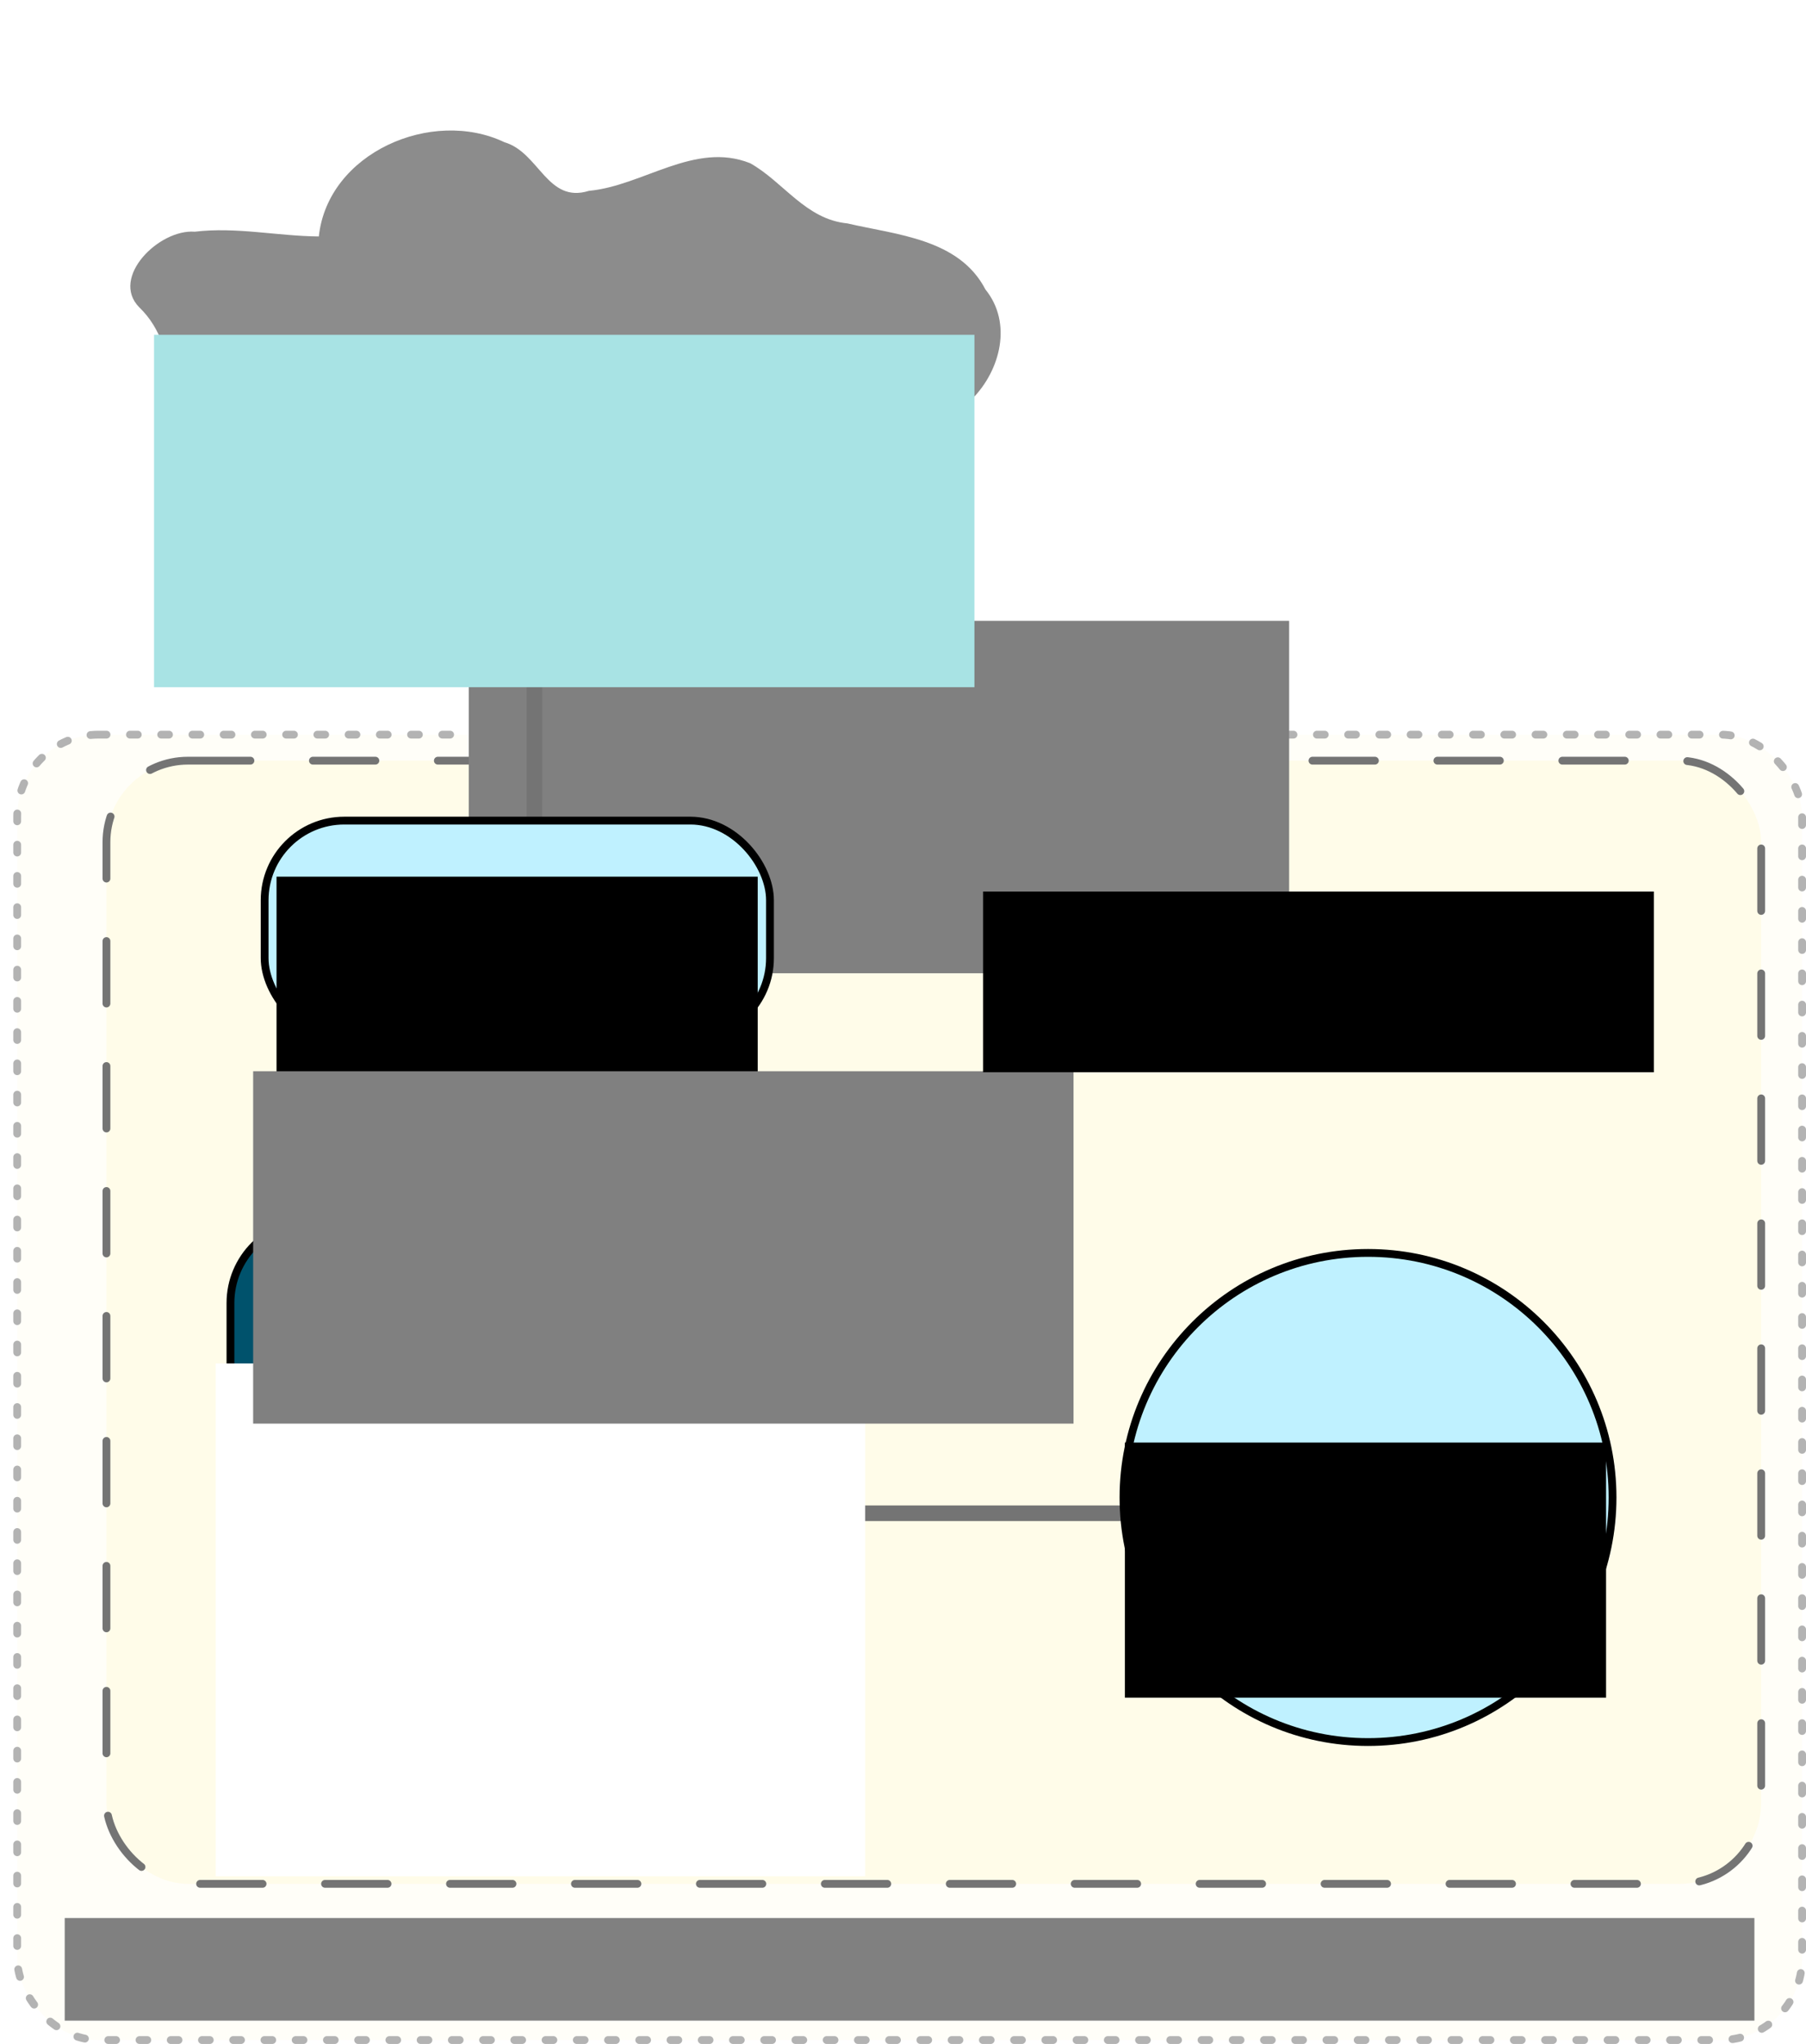 <?xml version="1.0" encoding="UTF-8" standalone="no"?>
<!-- Created with Inkscape (http://www.inkscape.org/) -->

<svg
   xmlns:dc="http://purl.org/dc/elements/1.1/"
   xmlns:cc="http://creativecommons.org/ns#"
   xmlns:rdf="http://www.w3.org/1999/02/22-rdf-syntax-ns#"
   xmlns:svg="http://www.w3.org/2000/svg"
   xmlns="http://www.w3.org/2000/svg"
   xmlns:sodipodi="http://sodipodi.sourceforge.net/DTD/sodipodi-0.dtd"
   xmlns:inkscape="http://www.inkscape.org/namespaces/inkscape"
   width="693.824"
   height="785.114"
   id="svg2"
   version="1.1"
   inkscape:version="0.48.1 r9760"
   sodipodi:docname="archi_doc_en.svg">
  <defs
     id="defs4">
    <inkscape:perspective
       sodipodi:type="inkscape:persp3d"
       inkscape:vp_x="0 : 526.18109 : 1"
       inkscape:vp_y="0 : 1000 : 0"
       inkscape:vp_z="744.09448 : 526.18109 : 1"
       inkscape:persp3d-origin="372.04724 : 350.78739 : 1"
       id="perspective3814" />
    <filter
       inkscape:collect="always"
       id="filter3800"
       x="-0.15"
       width="1.3"
       y="-0.283"
       height="1.567"
       color-interpolation-filters="sRGB">
      <feGaussianBlur
         inkscape:collect="always"
         stdDeviation="29.56"
         id="feGaussianBlur3802" />
    </filter>
  </defs>
  <sodipodi:namedview
     id="base"
     pagecolor="#ffffff"
     bordercolor="#666666"
     borderopacity="1.0"
     inkscape:pageopacity="0.0"
     inkscape:pageshadow="2"
     inkscape:zoom="0.7"
     inkscape:cx="379.05961"
     inkscape:cy="450.84253"
     inkscape:document-units="px"
     inkscape:current-layer="layer1"
     showgrid="false"
     inkscape:window-width="1920"
     inkscape:window-height="1176"
     inkscape:window-x="0"
     inkscape:window-y="24"
     inkscape:window-maximized="1"
     fit-margin-top="0"
     fit-margin-left="0"
     fit-margin-right="0"
     fit-margin-bottom="0" />
  <g
     inkscape:label="Calque 1"
     inkscape:groupmode="layer"
     id="layer1"
     transform="translate(-80.533,16.966)">
    <rect
       ry="31.315"
       y="265.219"
       x="87.143"
       height="501.428"
       width="685.714"
       id="rect3926"
       style="fill:#fffef8;fill-opacity:1;stroke:#b3b3b3;stroke-width:3;stroke-linecap:round;stroke-linejoin:miter;stroke-miterlimit:4;stroke-opacity:1;stroke-dasharray:3, 9;stroke-dashoffset:0" />
    <rect
       style="fill:#fffce9;fill-opacity:1;stroke:#747474;stroke-width:3;stroke-linecap:round;stroke-linejoin:miter;stroke-miterlimit:4;stroke-opacity:1;stroke-dasharray:24, 24;stroke-dashoffset:0"
       id="rect3914"
       width="635.714"
       height="431.428"
       x="121.429"
       y="275.219"
       ry="31.315" />
    <flowRoot
       xml:space="preserve"
       id="flowRoot3904"
       style="font-size:28px;font-style:normal;font-variant:normal;font-weight:normal;font-stretch:normal;text-align:center;line-height:125%;letter-spacing:0px;word-spacing:0px;text-anchor:middle;fill:#808080;fill-opacity:1;stroke:none;font-family:Ubuntu;-inkscape-font-specification:Ubuntu"
       transform="translate(63.64,185.366)"><flowRegion
         id="flowRegion3906"><rect
           id="rect3908"
           width="315.168"
           height="135.36"
           x="196.98"
           y="36.149"
           style="text-align:center;text-anchor:middle;fill:#808080" /></flowRegion><flowPara
         id="flowPara3910"
         style="font-style:normal;font-variant:normal;font-weight:normal;font-stretch:normal;fill:#808080;font-family:Monospace;-inkscape-font-specification:Monospace">Http - Https </flowPara></flowRoot>    <path
       style="fill:#666666;stroke:#747474;stroke-width:6;stroke-linecap:butt;stroke-linejoin:miter;stroke-miterlimit:4;stroke-opacity:1;stroke-dasharray:none"
       d="m 407.265,564.301 107.148,0"
       id="path3860"
       inkscape:connector-curvature="0"
       sodipodi:nodetypes="cc" />
    <path
       sodipodi:nodetypes="cc"
       inkscape:connector-curvature="0"
       id="path3900"
       d="m 285.836,456.444 0.005,-131.429"
       style="fill:#666666;stroke:#747474;stroke-width:6;stroke-linecap:butt;stroke-linejoin:miter;stroke-miterlimit:4;stroke-opacity:1;stroke-dasharray:none" />
    <rect
       style="fill:#00526c;fill-opacity:1;stroke:#000000;stroke-width:3;stroke-linecap:round;stroke-linejoin:miter;stroke-miterlimit:4;stroke-opacity:1;stroke-dasharray:none;stroke-dashoffset:0"
       id="rect2985"
       width="240.607"
       height="209.671"
       x="169.069"
       y="452.232"
       ry="31.315" />
    <flowRoot
       xml:space="preserve"
       id="flowRoot3761"
       style="font-size:28px;font-style:normal;font-variant:normal;font-weight:normal;font-stretch:normal;text-align:center;line-height:125%;letter-spacing:0px;word-spacing:0px;text-anchor:middle;fill:#ffffff;fill-opacity:1;stroke:none;font-family:Ubuntu;-inkscape-font-specification:Ubuntu"
       transform="translate(95.717,280.688)"><flowRegion
         id="flowRegion3763"><rect
           id="rect3765"
           width="249.508"
           height="196.98"
           x="67.68"
           y="226.057"
           style="text-align:center;text-anchor:middle;fill:#ffffff" /></flowRegion><flowPara
         id="flowPara3767"
         style="font-size:40px;font-weight:bold;-inkscape-font-specification:Ubuntu Bold">Bloatit framework</flowPara></flowRoot>    <path
       style="fill:#666666;stroke:#747474;stroke-width:6;stroke-linecap:butt;stroke-linejoin:miter;stroke-miterlimit:4;stroke-opacity:1;stroke-dasharray:none"
       d="m 285.836,342.454 0.005,-259.718"
       id="path3902"
       inkscape:connector-curvature="0"
       sodipodi:nodetypes="cc" />
    <path
       style="fill:#8c8c8c;fill-opacity:1;stroke:none;filter:url(#filter3800)"
       d="m 235.366,29.078 c 4.903,-45.618 61.641,-70.089 101.03,-51.254 18.965,5.534 23.217,33.519 45.947,26.441 29.529,-2.757 57.555,-27.06 87.744,-15.034 18.167,10.19 30.114,30.515 52.863,32.741 26.84,6.253 60.819,8.326 75.171,35.967 14.741,18.219 8.155,43.913 -7.174,59.471 -12.483,17.205 -36.059,33.866 -30.789,57.598 0.656,32.368 -36.82,52.092 -65.649,45.48 -15.181,-2.853 -27.732,-15.347 -30.572,-30.549 -15.244,-21.992 -41.622,-3.148 -57.334,7.89 -19.659,16.462 -44.846,16.719 -68.31,21.508 -29.605,-0.139 -46.536,-28.193 -64.635,-47.387 -35.661,14.296 -83.071,14.95 -110.976,-15.118 -11.186,-28.931 -0.743,-65.796 -25.102,-89.279 -15.781,-16.172 10.831,-42.6 30.304,-41.057 22.532,-2.716 44.969,2.393 67.481,2.582 z"
       id="path3779"
       inkscape:connector-curvature="0"
       transform="matrix(0.706,0,0,0.706,36.848,53.33)" />
    <flowRoot
       xml:space="preserve"
       id="flowRoot3804"
       style="font-size:28px;font-style:normal;font-variant:normal;font-weight:normal;font-stretch:normal;text-align:center;line-height:125%;letter-spacing:0px;word-spacing:0px;text-anchor:middle;fill:#a8e3e4;fill-opacity:1;stroke:none;font-family:Ubuntu;-inkscape-font-specification:Ubuntu"
       transform="translate(-57.264,75.494)"><flowRegion
         id="flowRegion3806"><rect
           id="rect3808"
           width="315.168"
           height="135.36"
           x="196.98"
           y="36.149"
           style="text-align:center;text-anchor:middle;fill:#a8e3e4;fill-opacity:1" /></flowRegion><flowPara
         id="flowPara3810"
         style="font-style:normal;font-variant:normal;font-weight:normal;font-stretch:normal;fill:#a8e3e4;fill-opacity:1;font-family:Purisa;-inkscape-font-specification:Purisa">Internet</flowPara></flowRoot>    <path
       sodipodi:type="arc"
       style="fill:#bff1ff;fill-opacity:1;stroke:#000000;stroke-width:3;stroke-miterlimit:4;stroke-opacity:1;stroke-dasharray:none"
       id="path3830"
       sodipodi:cx="554.57373"
       sodipodi:cy="498.79858"
       sodipodi:rx="93.944183"
       sodipodi:ry="93.944183"
       d="m 648.518,498.799 c 0,51.884 -42.06,93.944 -93.944,93.944 -51.884,0 -93.944,-42.06 -93.944,-93.944 0,-51.884 42.06,-93.944 93.944,-93.944 51.884,0 93.944,42.06 93.944,93.944 z"
       transform="translate(51.518,59.442)" />
    <flowRoot
       transform="translate(445.01,311.082)"
       style="font-size:28px;font-style:normal;font-variant:normal;font-weight:normal;font-stretch:normal;text-align:center;line-height:125%;letter-spacing:0px;word-spacing:0px;text-anchor:middle;fill:#000000;fill-opacity:1;stroke:none;font-family:Ubuntu;-inkscape-font-specification:Ubuntu"
       id="flowRoot3771"
       xml:space="preserve"><flowRegion
         id="flowRegion3773"><rect
           style="text-align:center;text-anchor:middle;fill:#000000"
           y="226.057"
           x="67.68"
           height="97.985"
           width="184.858"
           id="rect3775" /></flowRegion><flowPara
         id="flowPara3777">PostgreSQL</flowPara></flowRoot>    <rect
       ry="30.589"
       y="298.242"
       x="182.201"
       height="83.402"
       width="194.14"
       id="rect3834"
       style="fill:#bff1ff;fill-opacity:1;stroke:#000000;stroke-width:3;stroke-linecap:round;stroke-linejoin:miter;stroke-miterlimit:4;stroke-opacity:1;stroke-dasharray:none;stroke-dashoffset:0" />
    <flowRoot
       xml:space="preserve"
       id="flowRoot3844"
       style="font-size:28px;font-style:normal;font-variant:normal;font-weight:normal;font-stretch:normal;text-align:center;line-height:125%;letter-spacing:0px;word-spacing:0px;text-anchor:middle;fill:#000000;fill-opacity:1;stroke:none;font-family:Ubuntu;-inkscape-font-specification:Ubuntu"
       transform="translate(119.089,93.723)"><flowRegion
         id="flowRegion3846"><rect
           id="rect3848"
           width="184.858"
           height="97.985"
           x="67.68"
           y="226.057"
           style="text-align:center;text-anchor:middle;fill:#000000" /></flowRegion><flowPara
         id="flowPara3850">Lighttpd</flowPara></flowRoot>    <flowRoot
       transform="translate(-19.193,358.366)"
       style="font-size:28px;font-style:normal;font-variant:normal;font-weight:normal;font-stretch:normal;text-align:center;line-height:125%;letter-spacing:0px;word-spacing:0px;text-anchor:middle;fill:#808080;fill-opacity:1;stroke:none;font-family:Ubuntu;-inkscape-font-specification:Ubuntu"
       id="flowRoot3852"
       xml:space="preserve"><flowRegion
         id="flowRegion3854"><rect
           style="text-align:center;text-anchor:middle;fill:#808080"
           y="36.149"
           x="196.98"
           height="135.36"
           width="315.168"
           id="rect3856" /></flowRegion><flowPara
         style="font-style:normal;font-variant:normal;font-weight:normal;font-stretch:normal;fill:#808080;font-family:Monospace;-inkscape-font-specification:Monospace"
         id="flowPara3858">FCGI</flowPara></flowRoot>    <flowRoot
       transform="translate(390.518,99.437)"
       style="font-size:28px;font-style:normal;font-variant:normal;font-weight:normal;font-stretch:normal;text-align:center;line-height:125%;letter-spacing:0px;word-spacing:0px;text-anchor:middle;fill:#000000;fill-opacity:1;stroke:none;font-family:Ubuntu;-inkscape-font-specification:Ubuntu"
       id="flowRoot3918"
       xml:space="preserve"><flowRegion
         id="flowRegion3920"><rect
           style="text-align:center;text-anchor:middle;fill:#000000"
           y="226.057"
           x="67.68"
           height="69.413"
           width="257.715"
           id="rect3922" /></flowRegion><flowPara
         id="flowPara3924">Debian Squeeze</flowPara></flowRoot>    <flowRoot
       xml:space="preserve"
       id="flowRoot3928"
       style="font-size:28px;font-style:normal;font-variant:normal;font-weight:normal;font-stretch:normal;text-align:center;line-height:125%;letter-spacing:0px;word-spacing:0px;text-anchor:middle;fill:#808080;fill-opacity:1;stroke:none;font-family:Ubuntu;-inkscape-font-specification:Ubuntu"
       transform="translate(37.712,493.723)"><flowRegion
         id="flowRegion3930"><rect
           id="rect3932"
           width="649.144"
           height="39.413"
           x="67.68"
           y="226.057"
           style="text-align:center;text-anchor:middle;fill:#808080" /></flowRegion><flowPara
         id="flowPara3934">Virtual server OVH VPS</flowPara></flowRoot>  </g>
</svg>

